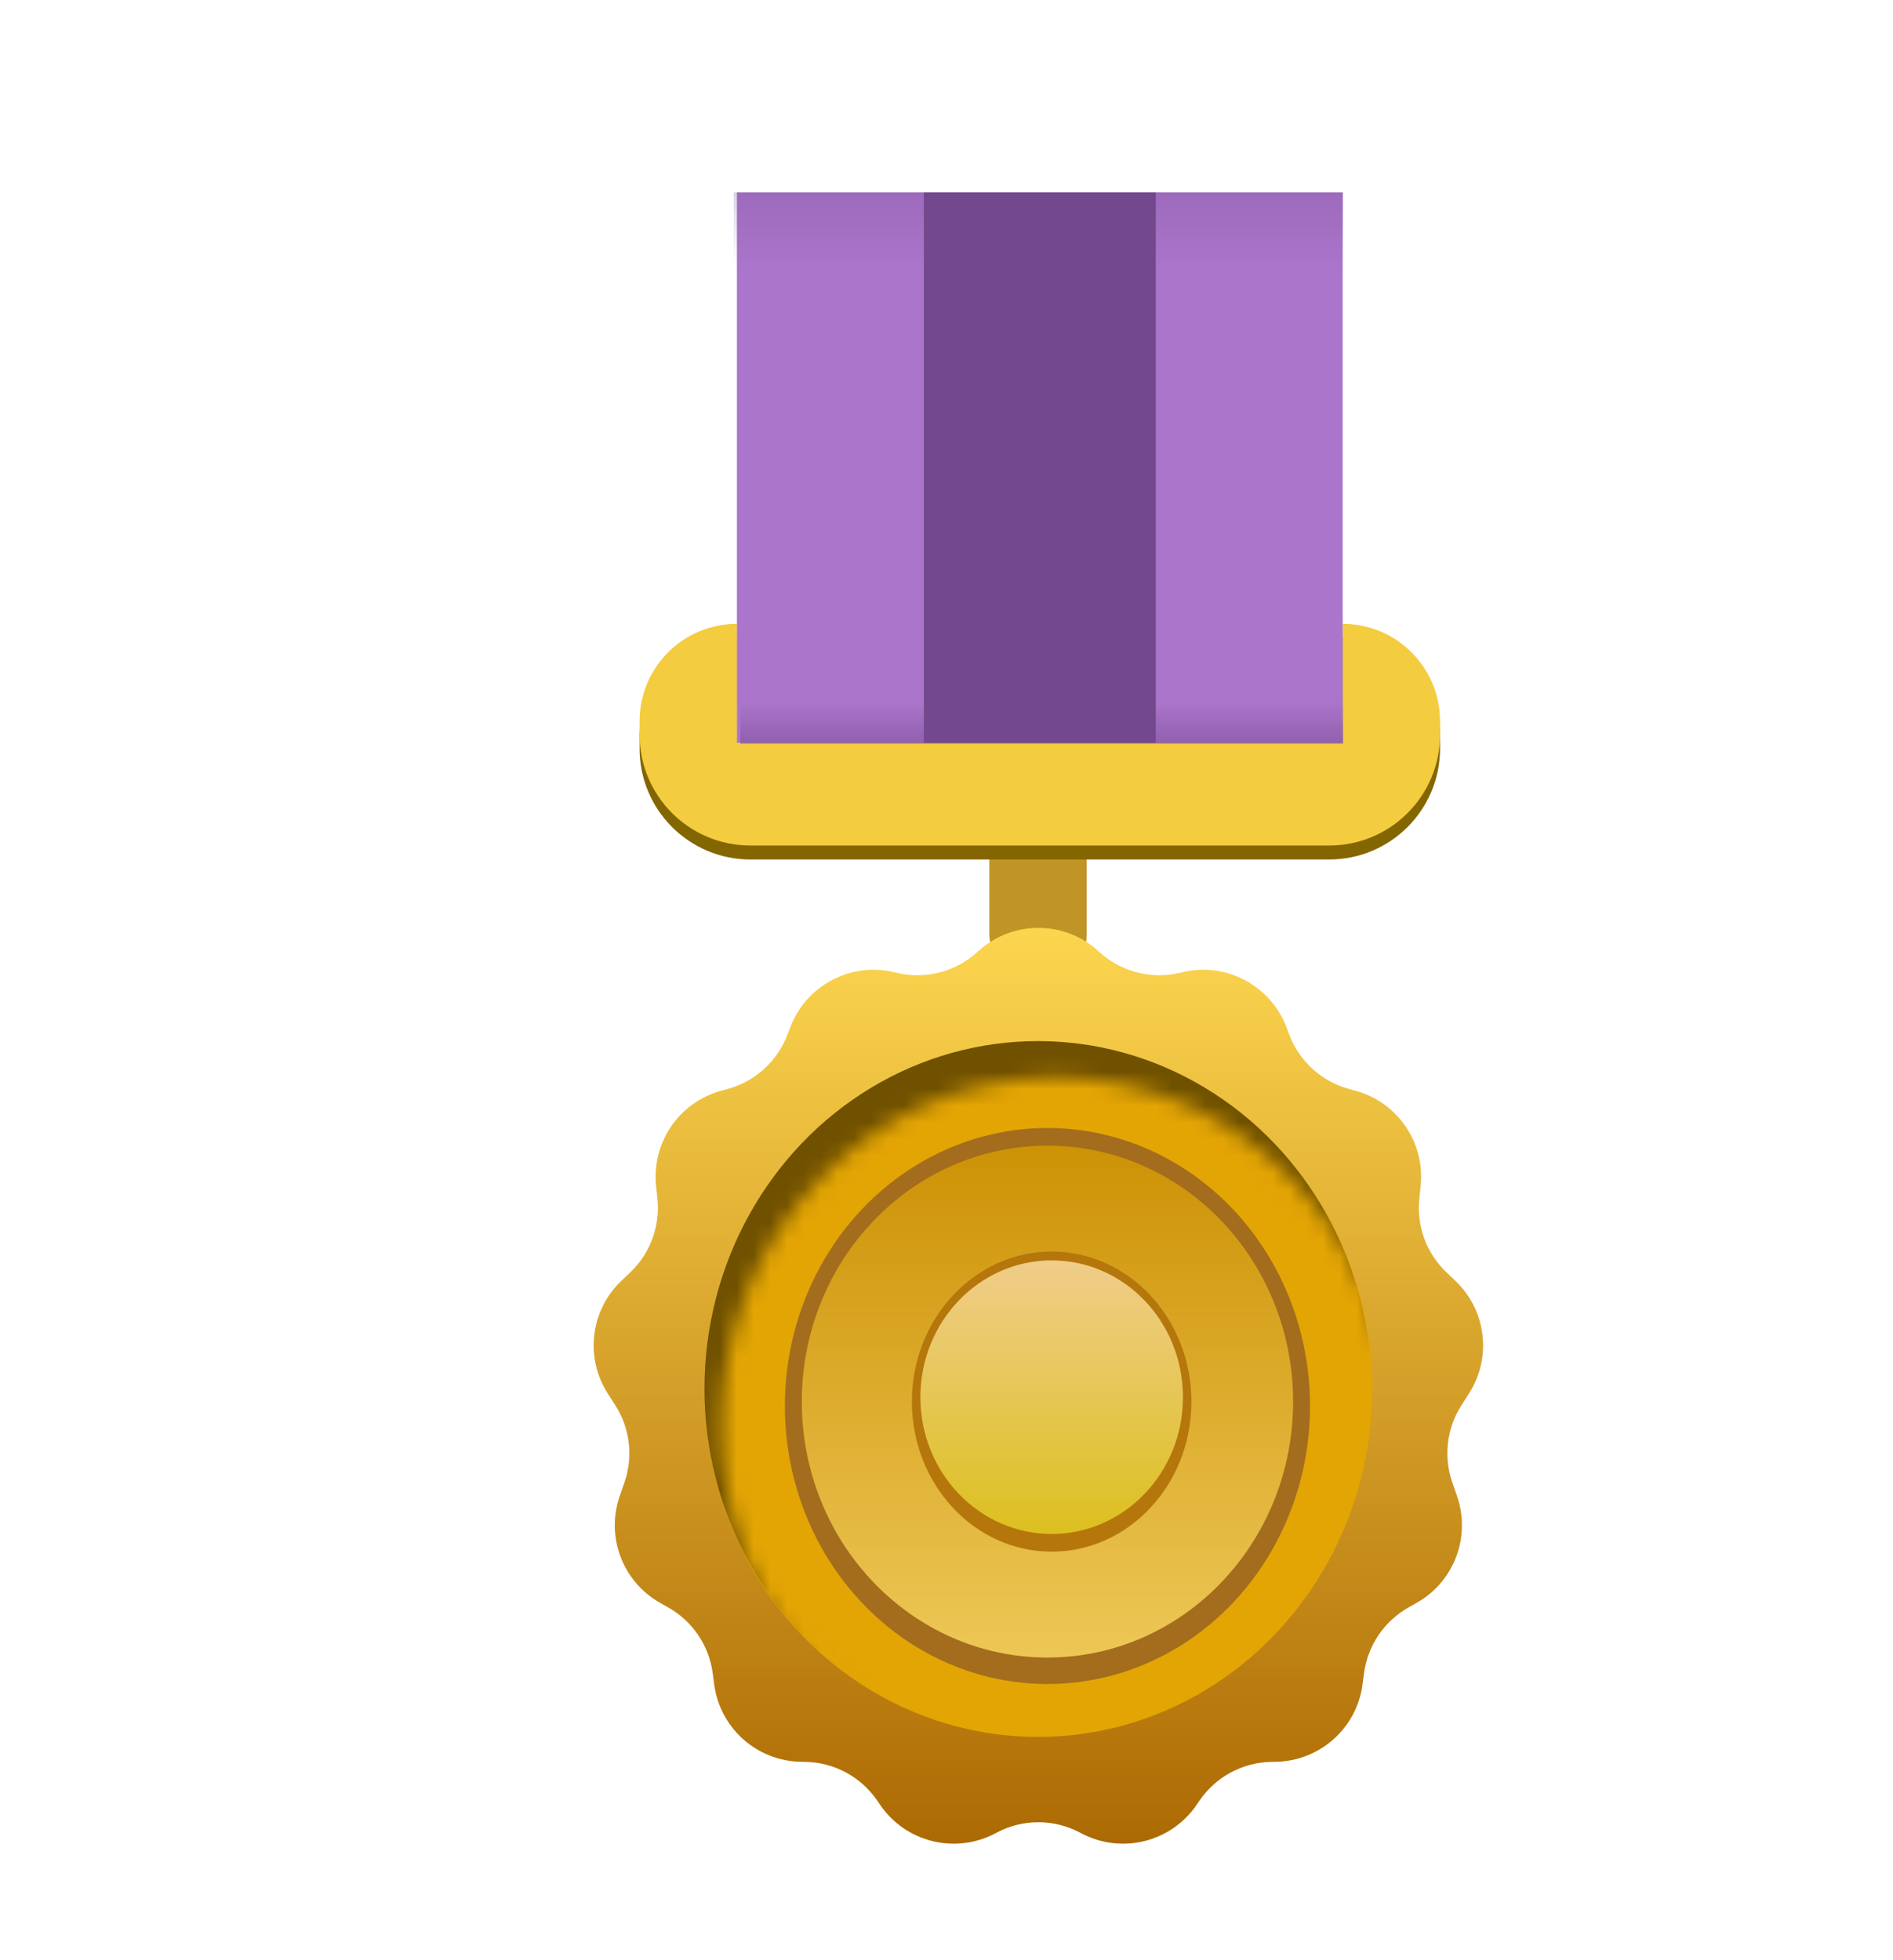 <svg width="113" height="117" viewBox="0 0 113 117" fill="none" xmlns="http://www.w3.org/2000/svg">
<g filter="url(#filter0_d_216_456)">
<rect x="53.572" y="42.877" width="5.811" height="10.314" rx="2.906" fill="#C09525"/>
<path d="M80.477 39.197C80.477 42.85 77.515 45.812 73.862 45.812L39.309 45.812C35.656 45.812 32.695 42.85 32.695 39.197L32.695 38.39C32.695 35.183 35.295 32.582 38.502 32.582V32.582L38.502 39.533L74.669 39.533L74.669 32.582V32.582C77.877 32.582 80.477 35.183 80.477 38.39L80.477 39.197Z" fill="#836600"/>
<path d="M80.477 38.364C80.477 42.017 77.515 44.979 73.862 44.979L39.309 44.979C35.656 44.979 32.695 42.017 32.695 38.364L32.695 37.557C32.695 34.349 35.295 31.749 38.502 31.749V31.749L38.502 38.7L74.669 38.7L74.669 31.749V31.749C77.877 31.749 80.477 34.349 80.477 37.557L80.477 38.364Z" fill="#F4CC3F"/>
<path d="M74.666 38.851L38.506 38.851L38.506 6L56.586 6L74.666 6L74.666 38.851Z" fill="#AA75CB"/>
<path d="M63.507 38.851L49.665 38.851L49.665 6L63.507 6L63.507 38.851Z" fill="#73488D"/>
<path opacity="0.5" d="M74.697 10.582L38.311 10.582L38.311 6L74.697 6L74.697 10.582Z" fill="url(#paint0_linear_216_456)"/>
<path d="M38.71 36.408H74.697V38.908H38.71L38.71 36.408Z" fill="url(#paint1_linear_216_456)"/>
<path d="M52.957 51.247C54.974 49.443 58.026 49.443 60.043 51.247L60.178 51.368C61.477 52.531 63.264 52.982 64.96 52.575L65.101 52.541C67.698 51.918 70.354 53.32 71.305 55.816L71.48 56.274C72.083 57.858 73.406 59.059 75.041 59.507L75.437 59.615C77.94 60.301 79.582 62.695 79.319 65.277L79.239 66.068C79.073 67.703 79.672 69.322 80.862 70.454L81.397 70.964C83.242 72.719 83.581 75.536 82.207 77.68L81.755 78.385C80.876 79.757 80.675 81.456 81.209 82.995L81.491 83.805C82.332 86.227 81.323 88.904 79.093 90.17L78.584 90.459C77.135 91.281 76.155 92.735 75.938 94.387L75.851 95.045C75.508 97.656 73.302 99.622 70.668 99.664L70.418 99.668C68.695 99.696 67.092 100.558 66.119 101.979L65.941 102.24C64.417 104.465 61.468 105.196 59.081 103.94L58.975 103.884C57.426 103.068 55.574 103.068 54.025 103.884L53.919 103.94C51.532 105.196 48.583 104.465 47.059 102.24L46.881 101.979C45.907 100.558 44.305 99.696 42.582 99.668L42.331 99.664C39.698 99.622 37.492 97.656 37.149 95.045L37.062 94.387C36.845 92.735 35.865 91.281 34.416 90.459L33.907 90.17C31.677 88.904 30.668 86.227 31.509 83.805L31.791 82.995C32.325 81.456 32.124 79.757 31.245 78.385L30.793 77.68C29.419 75.536 29.759 72.719 31.603 70.964L32.138 70.454C33.328 69.322 33.927 67.703 33.761 66.068L33.681 65.277C33.418 62.695 35.06 60.301 37.563 59.615L37.958 59.507C39.593 59.059 40.917 57.858 41.52 56.274L41.695 55.816C42.646 53.32 45.302 51.918 47.899 52.541L48.04 52.575C49.736 52.982 51.523 52.531 52.822 51.368L52.957 51.247Z" fill="url(#paint2_linear_216_456)"/>
<ellipse cx="56.478" cy="77.392" rx="19.909" ry="20.741" fill="#705100"/>
<mask id="mask0_216_456" style="mask-type:alpha" maskUnits="userSpaceOnUse" x="37" y="58" width="41" height="43">
<ellipse cx="57.541" cy="79.606" rx="19.956" ry="20.789" fill="#C28B37"/>
</mask>
<g mask="url(#mask0_216_456)">
<ellipse cx="56.478" cy="77.392" rx="19.956" ry="20.789" fill="#E3A504"/>
</g>
<ellipse cx="57.042" cy="78.43" rx="15.675" ry="16.593" fill="#A36D1D"/>
<ellipse opacity="0.8" cx="57.042" cy="78.167" rx="14.664" ry="15.276" fill="url(#paint3_linear_216_456)"/>
<ellipse cx="57.294" cy="78.167" rx="8.343" ry="8.955" fill="#B5760C"/>
<ellipse opacity="0.8" cx="57.294" cy="77.903" rx="7.837" ry="8.165" fill="url(#paint4_linear_216_456)"/>
</g>
<defs>
<filter id="filter0_d_216_456" x="29.169" y="5.217" width="65.631" height="111.088" filterUnits="userSpaceOnUse" color-interpolation-filters="sRGB">
<feFlood flood-opacity="0" result="BackgroundImageFix"/>
<feColorMatrix in="SourceAlpha" type="matrix" values="0 0 0 0 0 0 0 0 0 0 0 0 0 0 0 0 0 0 127 0" result="hardAlpha"/>
<feOffset dx="5.484" dy="5.484"/>
<feGaussianBlur stdDeviation="3.134"/>
<feComposite in2="hardAlpha" operator="out"/>
<feColorMatrix type="matrix" values="0 0 0 0 0 0 0 0 0 0 0 0 0 0 0 0 0 0 0.3 0"/>
<feBlend mode="normal" in2="BackgroundImageFix" result="effect1_dropShadow_216_456"/>
<feBlend mode="normal" in="SourceGraphic" in2="effect1_dropShadow_216_456" result="shape"/>
</filter>
<linearGradient id="paint0_linear_216_456" x1="56.504" y1="10.582" x2="56.504" y2="6" gradientUnits="userSpaceOnUse">
<stop stop-color="#73488D" stop-opacity="0"/>
<stop offset="1" stop-color="#73488D" stop-opacity="0.48"/>
</linearGradient>
<linearGradient id="paint1_linear_216_456" x1="56.704" y1="36.408" x2="56.704" y2="38.908" gradientUnits="userSpaceOnUse">
<stop stop-color="#73488D" stop-opacity="0"/>
<stop offset="1" stop-color="#73488D" stop-opacity="0.48"/>
</linearGradient>
<linearGradient id="paint2_linear_216_456" x1="56.5" y1="48.078" x2="56.5" y2="107" gradientUnits="userSpaceOnUse">
<stop stop-color="#FFD951"/>
<stop offset="1" stop-color="#A96500"/>
</linearGradient>
<linearGradient id="paint3_linear_216_456" x1="57.042" y1="62.891" x2="57.042" y2="93.443" gradientUnits="userSpaceOnUse">
<stop stop-color="#D79B00"/>
<stop offset="1" stop-color="#FFDD64"/>
</linearGradient>
<linearGradient id="paint4_linear_216_456" x1="57.294" y1="69.738" x2="57.294" y2="86.068" gradientUnits="userSpaceOnUse">
<stop offset="0" stop-color="#FFDA95"/>
<stop offset="0" stop-color="#FFE2A9"/>
<stop offset="1" stop-color="#E6D224"/>
</linearGradient>
</defs>
</svg>
